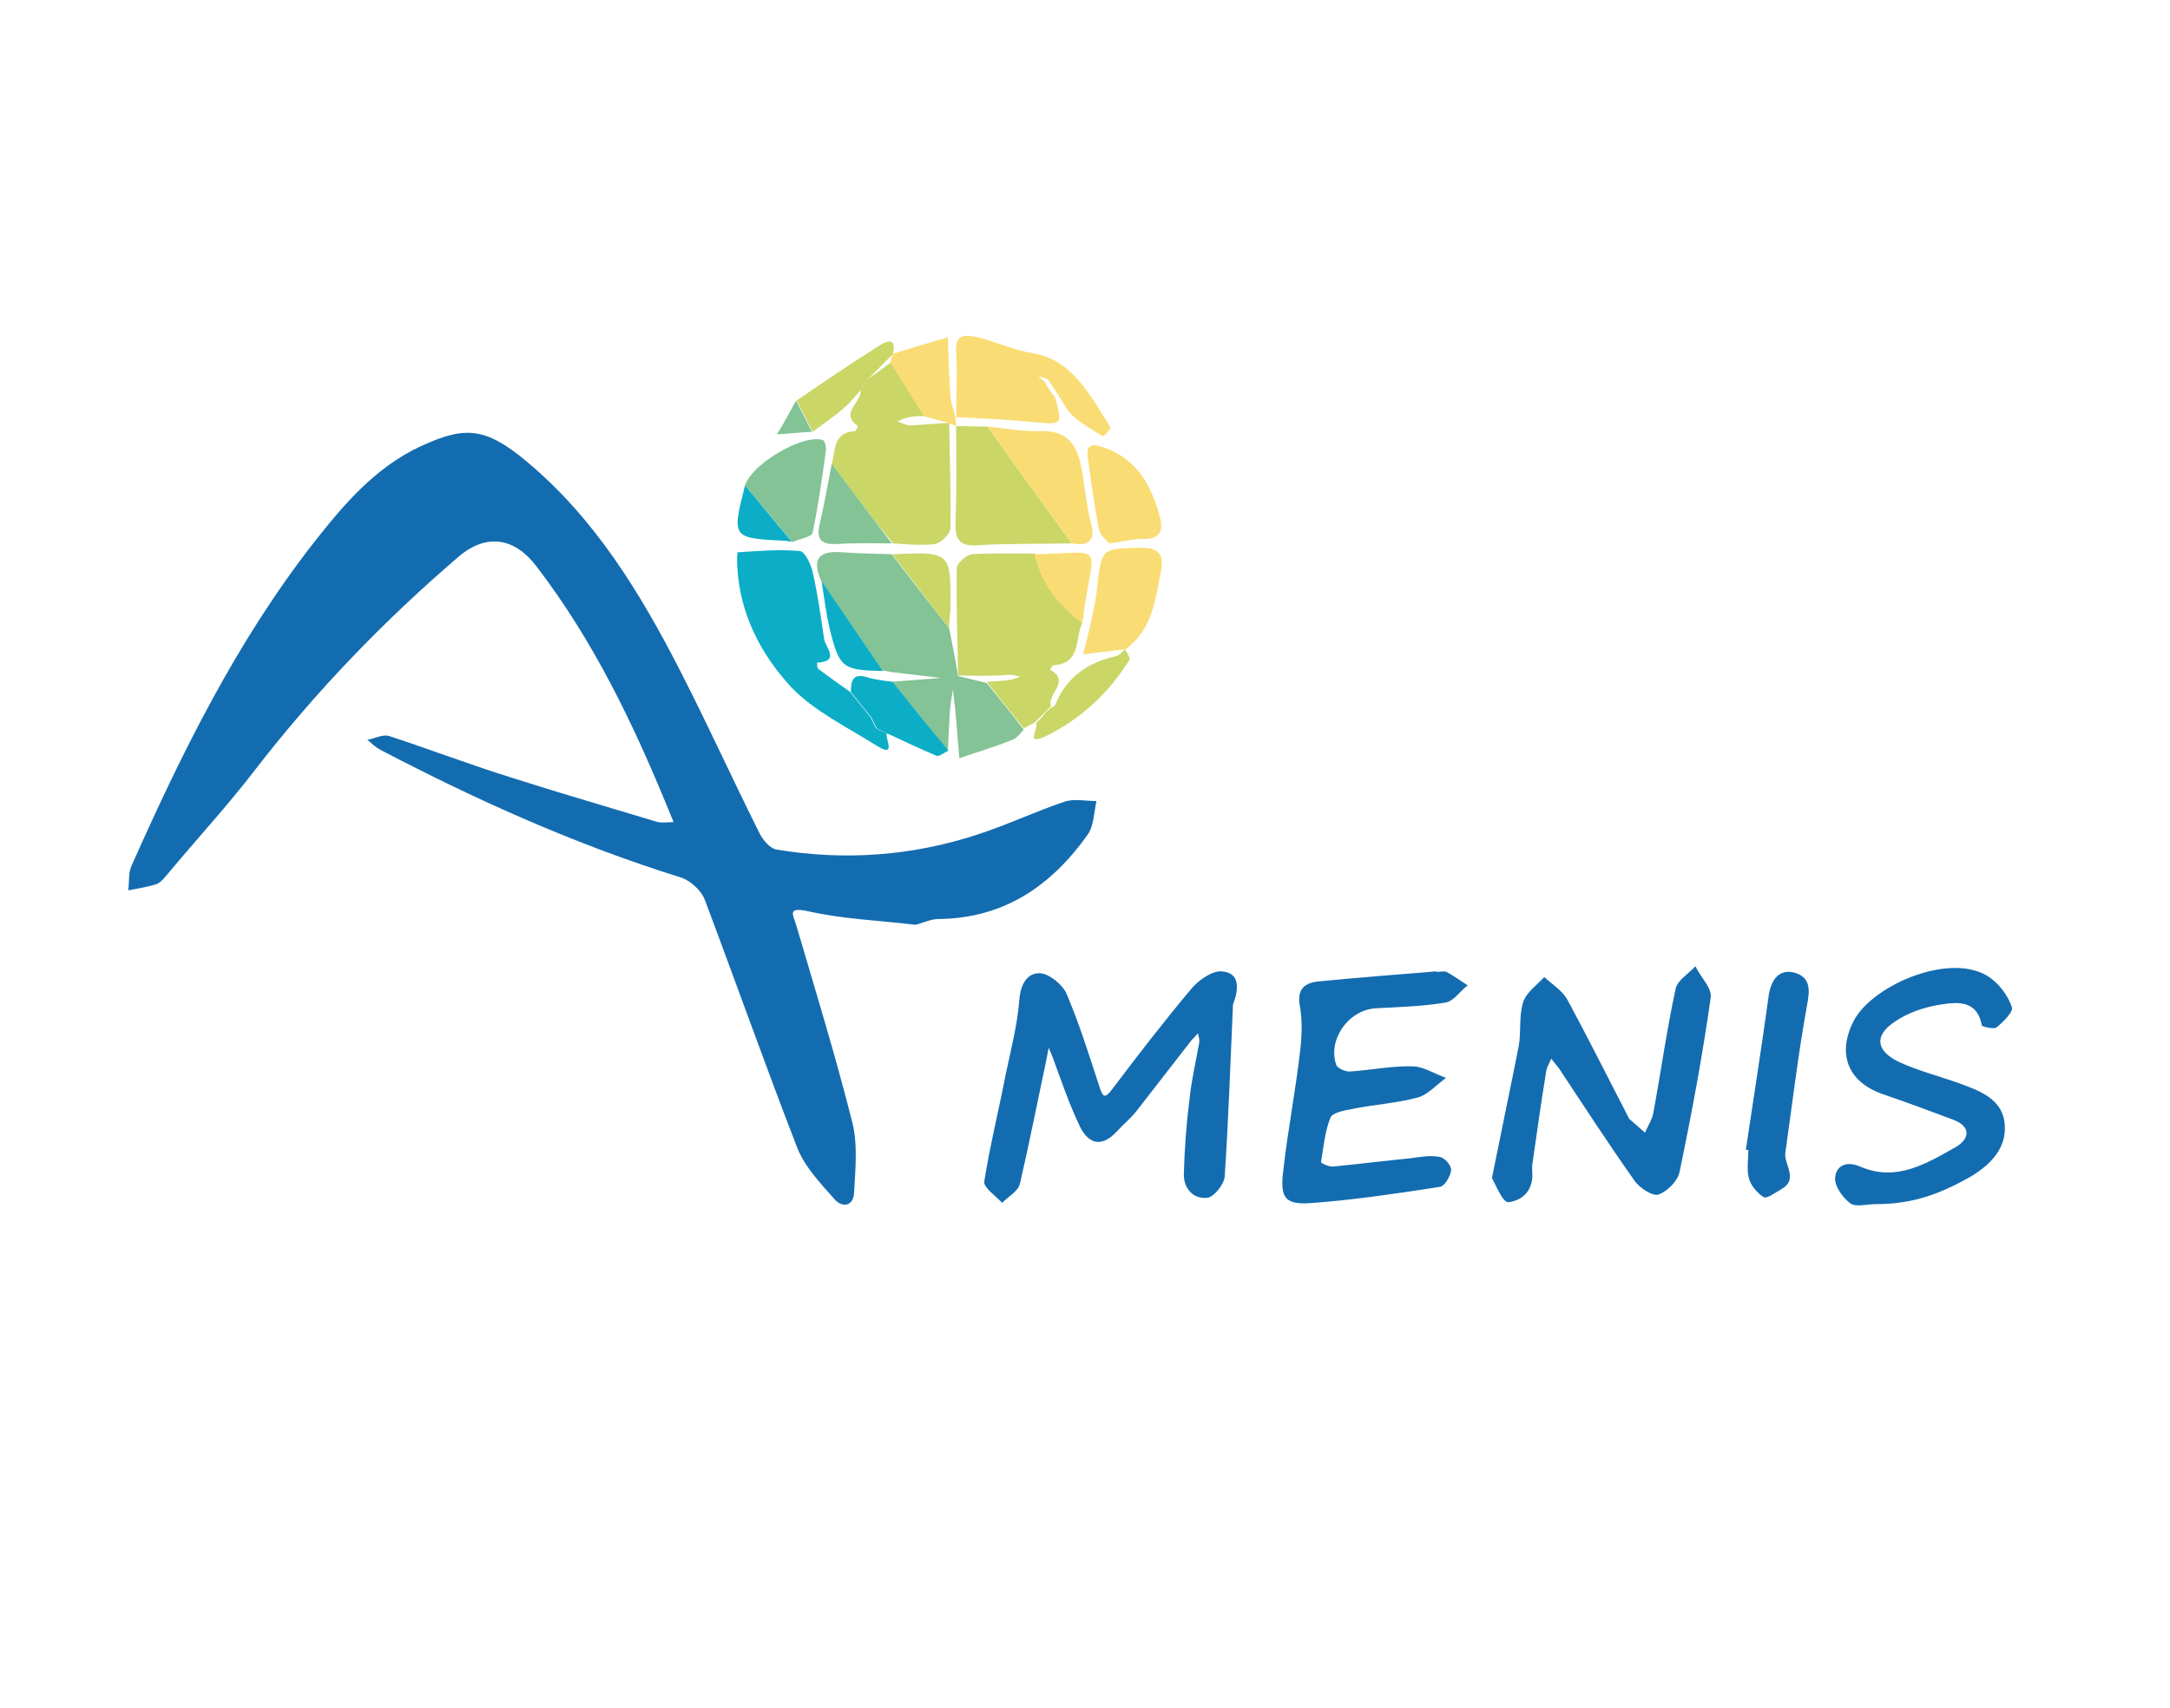 <?xml version="1.0" encoding="utf-8"?>
<!-- Generator: Adobe Illustrator 19.0.0, SVG Export Plug-In . SVG Version: 6.00 Build 0)  -->
<svg version="1.1" id="Calque_1" xmlns="http://www.w3.org/2000/svg" xmlns:xlink="http://www.w3.org/1999/xlink" x="0px" y="0px"
	 viewBox="0 0 340.2 267.8" style="enable-background:new 0 0 340.2 267.8;" xml:space="preserve">
<style type="text/css">
	.st0{fill:#146CB0;}
	.st1{fill:#83C395;}
	.st2{fill:#CAD666;}
	.st3{fill:#0BAEC6;}
	.st4{fill:#F9DD74;}
</style>
<g id="XMLID_1_">
	<path id="XMLID_88_" class="st0" d="M143.5,145c-5.9-0.7-11.4-0.9-16.7-2.1c-3.6-0.8-2.4,0.6-1.9,2.4c3,10.2,6.1,20.3,8.7,30.6
		c0.9,3.5,0.5,7.4,0.3,11.1c-0.1,2.2-1.9,2.4-3.1,1c-2.2-2.5-4.6-5-5.8-8c-5-12.9-9.6-25.9-14.5-38.9c-0.5-1.4-2.2-3-3.7-3.5
		c-16.4-5.1-32-12.1-47.1-20c-0.8-0.4-1.4-1-2.1-1.6c1.1-0.2,2.4-0.9,3.4-0.6c6.4,2.1,12.7,4.5,19.1,6.5c7.5,2.4,15.1,4.6,22.7,6.9
		c0.9,0.3,1.9,0.1,2.8,0.1c-0.3-0.7-0.6-1.5-0.9-2.2c-5.5-13.4-11.7-26.3-20.6-37.9c-3.4-4.5-7.8-5.2-12.1-1.6
		c-11.8,10.1-22.5,21.2-32,33.5c-4.3,5.6-9.1,10.8-13.6,16.2c-0.5,0.6-1.1,1.4-1.8,1.7c-1.5,0.5-3,0.7-4.5,1c0.2-1.3,0-2.7,0.5-3.8
		c7.9-17.8,16.5-35.2,28.5-50.6c4.7-6,9.7-11.9,16.8-15.2c6.9-3.2,10.1-3.1,16.6,2.3c10.8,9,17.9,20.7,24.2,33
		c4.3,8.4,8.2,17,12.4,25.4c0.5,1,1.6,2.3,2.6,2.5c10.8,1.8,21.4,1,31.7-2.4c4.6-1.5,9-3.6,13.5-5.1c1.5-0.5,3.3-0.1,5-0.1
		c-0.4,1.8-0.4,3.9-1.4,5.3c-5.7,8-13.1,13.1-23.4,13.2C145.9,144.1,144.5,144.8,143.5,145z"/>
	<path id="XMLID_87_" class="st0" d="M193.3,157.5c-0.4,9-0.7,18-1.3,27c-0.1,1.2-1.7,3.2-2.7,3.3c-2.2,0.3-3.8-1.5-3.7-3.8
		c0.1-3.9,0.4-7.9,0.9-11.8c0.3-2.9,1-5.8,1.5-8.7c0.1-0.5-0.1-1-0.2-1.5c-0.3,0.4-0.7,0.8-1,1.1c-2.9,3.7-5.8,7.5-8.7,11.2
		c-0.9,1.1-2,2-3,3.1c-2.6,2.8-4.7,1.8-6-1.2c-1.6-3.4-2.8-7-4.1-10.5c-0.2-0.5-0.4-1-0.6-1.4c-0.1,0.5-0.2,1.1-0.3,1.6
		c-1.4,6.6-2.7,13.2-4.2,19.7c-0.3,1.2-1.8,2-2.8,3c-1-1.1-2.9-2.4-2.8-3.3c0.9-5.7,2.3-11.3,3.4-17c0.8-3.8,1.8-7.6,2.1-11.5
		c0.2-2.6,1.3-4.3,3.3-4.2c1.4,0.1,3.5,1.8,4.1,3.2c2,4.7,3.5,9.5,5.1,14.4c0.6,1.9,0.9,2.2,2.2,0.4c4-5.3,8.1-10.6,12.3-15.6
		c1.1-1.3,3.2-2.8,4.7-2.7C194.5,152.5,194.2,155.2,193.3,157.5z"/>
	<path id="XMLID_86_" class="st0" d="M233.9,184.7c1.5-7.5,2.9-14.1,4.2-20.7c0.4-2.3,0-4.7,0.7-6.9c0.5-1.5,2.1-2.6,3.3-3.9
		c1.2,1.1,2.8,2.1,3.6,3.5c3.3,6.1,6.4,12.3,9.6,18.5c0.1,0.1,0.1,0.3,0.2,0.3c0.8,0.7,1.6,1.4,2.4,2.1c0.4-1,1.1-2,1.3-3.1
		c1.2-6.5,2.1-13,3.5-19.5c0.3-1.3,2-2.3,3.1-3.5c0.8,1.7,2.6,3.4,2.4,4.9c-1.3,9.2-3,18.3-4.9,27.4c-0.3,1.4-1.9,3-3.3,3.5
		c-0.9,0.3-2.9-1-3.7-2.1c-4.1-5.8-8-11.8-11.9-17.7c-0.4-0.5-0.8-1-1.2-1.5c-0.3,0.7-0.7,1.3-0.8,2c-0.8,4.9-1.5,9.9-2.2,14.8
		c0,0.3,0,0.6,0,0.8c0.3,2.8-1.3,4.6-3.7,4.9C235.6,188.6,234.5,185.8,233.9,184.7z"/>
	<path id="XMLID_85_" class="st0" d="M225.2,152.4c0.6,0,1.2-0.2,1.6,0c1.1,0.6,2.2,1.4,3.3,2.1c-1.2,0.9-2.2,2.5-3.5,2.7
		c-3.6,0.6-7.3,0.7-11,0.9c-4.2,0.3-7.5,4.9-6.1,8.9c0.2,0.5,1.5,1.1,2.2,1c3.2-0.2,6.5-0.9,9.7-0.8c1.8,0,3.5,1.2,5.3,1.8
		c-1.5,1.1-2.9,2.7-4.5,3.1c-3.4,0.9-6.9,1.1-10.3,1.8c-1.2,0.2-3,0.6-3.3,1.3c-0.9,2.2-1.1,4.7-1.5,7c0,0.2,1.3,0.8,2,0.7
		c4-0.4,8.1-0.9,12.1-1.3c1.5-0.2,3-0.5,4.5-0.2c0.8,0.1,1.9,1.4,1.8,2.1c-0.1,0.9-1,2.5-1.8,2.6c-6.5,1-13.1,2-19.7,2.5
		c-4.5,0.4-5.4-0.6-4.8-5.2c0.7-6.2,1.9-12.3,2.6-18.4c0.3-2.4,0.4-4.9,0-7.2c-0.5-2.6,0.6-3.6,2.7-3.9c6.2-0.6,12.5-1.1,18.7-1.6
		C225.2,152.4,225.2,152.4,225.2,152.4z"/>
	<path id="XMLID_84_" class="st0" d="M294.1,188.8c-1.4,0-3.1,0.5-4-0.1c-1.2-0.9-2.5-2.7-2.4-4c0.1-1.7,1.5-2.8,3.9-1.8
		c5.7,2.5,10.5-0.5,15.1-3.1c2-1.2,2.4-3.1-0.4-4.2c-3.7-1.4-7.5-2.8-11.3-4.1c-5.5-2-7-6.5-4.3-11.6c3.1-5.6,15.4-10.8,21.3-6.6
		c1.5,1.1,2.8,2.8,3.4,4.6c0.3,0.7-1.3,2.3-2.4,3.2c-0.4,0.3-2.2-0.1-2.3-0.3c-0.7-4-3.8-3.7-6.4-3.3c-2.6,0.4-5.3,1.3-7.4,2.8
		c-3.2,2.2-2.7,4.6,1,6.3c2.9,1.3,6,2.1,9.1,3.2c3.3,1.2,7.1,2.5,7.3,6.7c0.2,3.5-2.1,6-5.2,7.9C304,187.3,299.8,188.8,294.1,188.8z
		"/>
	<path id="XMLID_83_" class="st1" d="M148.8,98.5c0.5,2.5,1,5,1.4,7.5c0,0,0,0,0,0c1.5,0.4,3,0.7,4.5,1.1c1.9,2.4,3.9,4.8,5.8,7.3
		c-0.6,0.6-1.1,1.4-1.8,1.6c-2.7,1.1-5.5,1.9-8.3,2.9c-0.2-2.4-0.4-4.8-0.6-7.2c-0.1-1.2-0.3-2.4-0.4-3.6c-0.2,1.2-0.4,2.3-0.5,3.5
		c-0.1,2-0.2,4.1-0.3,6.1c-2.9-3.6-5.8-7.2-8.8-10.8c2.6-0.2,5.2-0.4,7.7-0.6c-2.5-0.3-5.1-0.6-7.6-0.9c-0.5-0.1-1.1-0.2-1.6-0.3
		c-3.2-4.7-6.4-9.4-9.6-14.1c-1.5-3.5-0.2-4.7,3.4-4.4c2.6,0.2,5.2,0.2,7.7,0.3C142.8,90.8,145.8,94.7,148.8,98.5z"/>
	<path id="XMLID_82_" class="st2" d="M150.2,105.9C150.2,105.9,150.2,106,150.2,105.9c-0.1-5.6-0.3-11.2-0.2-16.8
		c0-0.8,1.5-2.1,2.4-2.2c3.3-0.2,6.6-0.1,9.9-0.1c0.9,4.6,3.8,8,7.4,10.8c-1.2,2.4-0.1,6.4-4.5,6.7c-0.2,0-0.4,0.5-0.6,0.7
		c3.4,1.8-0.6,3.9,0.2,5.8l0-0.1c-0.6,0.6-1.1,1.1-1.7,1.7l0,0c-0.3,0.3-0.6,0.6-0.9,0.9l0,0c-0.6,0.3-1.2,0.6-1.7,0.9
		c-1.9-2.4-3.9-4.8-5.8-7.3c1.2-0.1,2.5-0.1,3.7-0.3c0.5-0.1,1-0.3,1.5-0.5c-0.5-0.1-1-0.3-1.5-0.3C155.7,106,153,106,150.2,105.9z"
		/>
	<path id="XMLID_81_" class="st2" d="M130.4,72.7c0.6-2.1,0.2-4.9,3.6-5.1c0.2,0,0.5-0.8,0.5-0.8c-3-2.1,0.7-3.7,0.4-5.6l0,0
		c0.3-0.6,0.6-1.1,0.9-1.7c0,0,0,0.1,0,0.1c1.3-0.9,2.6-1.8,3.9-2.8c1.8,2.8,3.5,5.6,5.3,8.4c-0.8,0.1-1.6,0-2.4,0.2
		c-0.7,0.1-1.3,0.4-1.9,0.7c0.7,0.2,1.4,0.6,2,0.6c2-0.1,4.1-0.3,6.1-0.4l0,0.1c0.1,5.5,0.3,10.9,0.2,16.4c0,0.9-1.5,2.4-2.5,2.5
		c-2.1,0.3-4.4,0-6.5-0.1C136.6,81.1,133.5,76.9,130.4,72.7z"/>
	<path id="XMLID_80_" class="st3" d="M139,115c-0.2,0.9,1.6,3.9-1.6,1.9c-4.6-2.9-9.8-5.4-13.4-9.2c-4.7-5.1-8-11.4-8.4-18.7
		c-0.1-0.8,0-2.4,0-2.4c3.3-0.2,6.5-0.5,9.8-0.2c0.8,0.1,1.7,2,2,3.3c0.8,3.5,1.3,7,1.8,10.5c0.2,1.3,2.6,3.5-1.1,3.7
		c0,0.3,0,0.8,0.2,1c1.6,1.2,3.3,2.4,5,3.6c0,0-0.1-0.1-0.1-0.1c1.1,1.4,2.3,2.8,3.4,4.2c0,0-0.1-0.1-0.1-0.1
		c0.3,0.6,0.6,1.2,0.9,1.8l-0.1-0.1C137.9,114.5,138.5,114.8,139,115L139,115z"/>
	<path id="XMLID_79_" class="st4" d="M165.4,62.3c1.2,4.3,1.1,4.3-3.2,3.9c-4.1-0.4-8.2-0.6-12.3-0.8c0,0,0,0,0,0
		c0-3.3,0.2-6.6,0-9.9c-0.2-2.9,0.9-3.2,3.4-2.6c2.9,0.7,5.6,2,8.7,2.5c6.1,1,9,6.7,12.1,11.6c0.1,0.2-1.1,1.5-1.2,1.4
		c-1.6-1-3.3-1.9-4.7-3.2c-1-0.9-1.6-2.2-2.3-3.3c-0.6-0.8-1.1-1.7-1.7-2.5c-0.5-0.1-0.9-0.3-1.4-0.4c0.3,0.3,0.7,0.6,1,0.9
		C164.2,60.7,164.8,61.5,165.4,62.3z"/>
	<path id="XMLID_78_" class="st0" d="M273.7,180.3c1.2-8.1,2.5-16.2,3.6-24.3c0.4-2.4,1.6-4.1,4-3.5c2.5,0.7,2.5,2.6,2,5.1
		c-1.4,7.7-2.3,15.4-3.4,23.1c-0.3,1.9,2.2,4.2-0.7,5.8c-0.9,0.5-2.2,1.5-2.7,1.2c-1-0.6-2-1.8-2.3-2.9c-0.4-1.4-0.1-3-0.1-4.5
		C274,180.3,273.8,180.3,273.7,180.3z"/>
	<path id="XMLID_77_" class="st2" d="M149.9,66.8c1.6,0,3.3,0.1,4.9,0.1c4.4,6.1,8.8,12.2,13.2,18.3c-4.9,0.1-9.9,0-14.8,0.3
		c-2.8,0.2-3.5-1-3.4-3.6C150,76.8,149.9,71.8,149.9,66.8C149.9,66.7,149.9,66.8,149.9,66.8z"/>
	<path id="XMLID_76_" class="st4" d="M168,85.2c-4.4-6.1-8.8-12.2-13.2-18.3c2.7,0.2,5.5,0.8,8.2,0.7c4.8-0.2,6.1,2.7,6.7,6.6
		c0.4,2.6,0.7,5.2,1.3,7.7C171.8,84.7,170.8,85.7,168,85.2z"/>
	<path id="XMLID_75_" class="st4" d="M176.4,101.8c-2.2,0.3-4.4,0.5-6.6,0.8c0.5-2.1,1.1-4.2,1.5-6.4c0.3-1.3,0.6-2.7,0.7-4.1
		c0.7-6.2,0.7-6.1,6.8-6.2c3-0.1,3.7,1.2,3.2,3.7C181.1,94.2,180.6,98.9,176.4,101.8C176.3,101.8,176.4,101.8,176.4,101.8z"/>
	<path id="XMLID_74_" class="st4" d="M173.9,85.2c-0.4-0.5-1.4-1.2-1.6-2.1c-0.7-3.6-1.2-7.3-1.7-10.9c-0.4-2.4,0.2-2.8,2.6-2
		c5.2,1.9,7.3,6,8.6,10.7c0.7,2.4,0,3.7-2.7,3.6C177.6,84.5,176.1,84.9,173.9,85.2z"/>
	<path id="XMLID_73_" class="st1" d="M116.8,76.1c1.1-3.4,9.1-8.1,12.2-7.1c0.3,0.1,0.5,1,0.5,1.5c-0.6,4.3-1.2,8.7-2.1,13
		c-0.1,0.7-2.1,1-3.2,1.5C121.7,81.9,119.2,79,116.8,76.1z"/>
	<path id="XMLID_72_" class="st1" d="M130.4,72.7c3.1,4.2,6.3,8.4,9.4,12.5c-2.9,0-5.7-0.1-8.6,0.1c-2.3,0.1-3.3-0.6-2.7-3.1
		C129.2,79.1,129.8,75.9,130.4,72.7z"/>
	<path id="XMLID_71_" class="st2" d="M134.9,61.2c-0.8,0.9-1.6,1.9-2.5,2.7c-1.6,1.4-3.4,2.6-5,3.8c-0.8-1.6-1.7-3.3-2.5-4.9
		c4.2-2.9,8.5-5.8,12.8-8.5c0.6-0.4,3-2,2.3,1.2c0,0,0,0,0,0c-1.4,1.4-2.8,2.8-4.2,4.2c0,0,0-0.1,0-0.1
		C135.5,60.1,135.2,60.7,134.9,61.2C134.9,61.3,134.9,61.2,134.9,61.2z"/>
	<path id="XMLID_70_" class="st4" d="M149.9,66.8C149.9,66.8,149.9,66.7,149.9,66.8c-0.4-0.2-0.8-0.3-1.2-0.4c0,0,0-0.1,0-0.1
		c-1.3-0.3-2.5-0.7-3.8-1c-1.8-2.8-3.5-5.6-5.3-8.4c0.1-0.5,0.2-1,0.3-1.4c0,0,0,0,0,0c2.9-0.9,5.8-1.8,8.7-2.6
		c0.1,3.1,0.2,6.2,0.4,9.3c0.1,1.1,0.6,2.2,0.8,3.3c0,0,0,0,0,0C149.8,65.8,149.9,66.3,149.9,66.8z"/>
	<path id="XMLID_69_" class="st3" d="M139.9,106.9c2.9,3.6,5.8,7.2,8.8,10.8c-0.7,0.3-1.5,1-1.9,0.8c-2.6-1.1-5.1-2.3-7.7-3.5
		c0,0,0.1,0.1,0.1,0.1c-0.6-0.3-1.2-0.6-1.8-0.9c0,0,0.1,0.1,0.1,0.1c-0.3-0.6-0.6-1.2-0.9-1.8c0,0,0.1,0.1,0.1,0.1
		c-1.1-1.4-2.3-2.8-3.4-4.2c0,0,0.1,0.1,0.1,0.1c0-1.8,0.3-3,2.6-2.3C137.2,106.6,138.6,106.7,139.9,106.9z"/>
	<path id="XMLID_68_" class="st2" d="M164.7,111c0.2-0.1,0.6-0.2,0.7-0.4c1.7-4.3,5-6.7,9.5-7.7c0.6-0.1,1-0.7,1.5-1.1c0,0,0,0,0,0
		c0.2,0.5,0.8,1.3,0.7,1.6c-3.2,5.2-7.6,9.3-13.1,12c-3.5,1.7-1-1.4-1.6-2c0,0,0,0,0,0c0.3-0.3,0.6-0.6,0.9-0.9c0,0,0,0,0,0
		C163.6,112,164.2,111.5,164.7,111L164.7,111z"/>
	<path id="XMLID_67_" class="st2" d="M148.8,98.5c-3-3.9-5.9-7.7-8.9-11.6c9.2-0.4,9.2-0.4,9.1,8.7
		C148.9,96.6,148.8,97.6,148.8,98.5z"/>
	<path id="XMLID_66_" class="st4" d="M169.6,97.7c-3.6-2.8-6.4-6.1-7.4-10.8c11.2-0.2,9.3-2.1,7.7,9.2
		C169.9,96.6,169.8,97.2,169.6,97.7z"/>
	<path id="XMLID_65_" class="st3" d="M128.8,91.1c3.2,4.7,6.4,9.4,9.6,14.1c-6.3-0.1-6.8-0.5-8.3-6.5
		C129.5,96.2,129.2,93.6,128.8,91.1z"/>
	<path id="XMLID_64_" class="st3" d="M116.8,76.1c2.4,2.9,4.9,5.9,7.3,8.8c-0.3,0-0.5,0-0.8-0.1C114.7,84.4,114.7,84.4,116.8,76.1z"
		/>
	<path id="XMLID_63_" class="st1" d="M124.8,62.8c0.8,1.6,1.7,3.3,2.5,4.9c-1.8,0.1-3.7,0.3-5.5,0.4
		C122.9,66.4,123.8,64.6,124.8,62.8z"/>
</g>
</svg>
